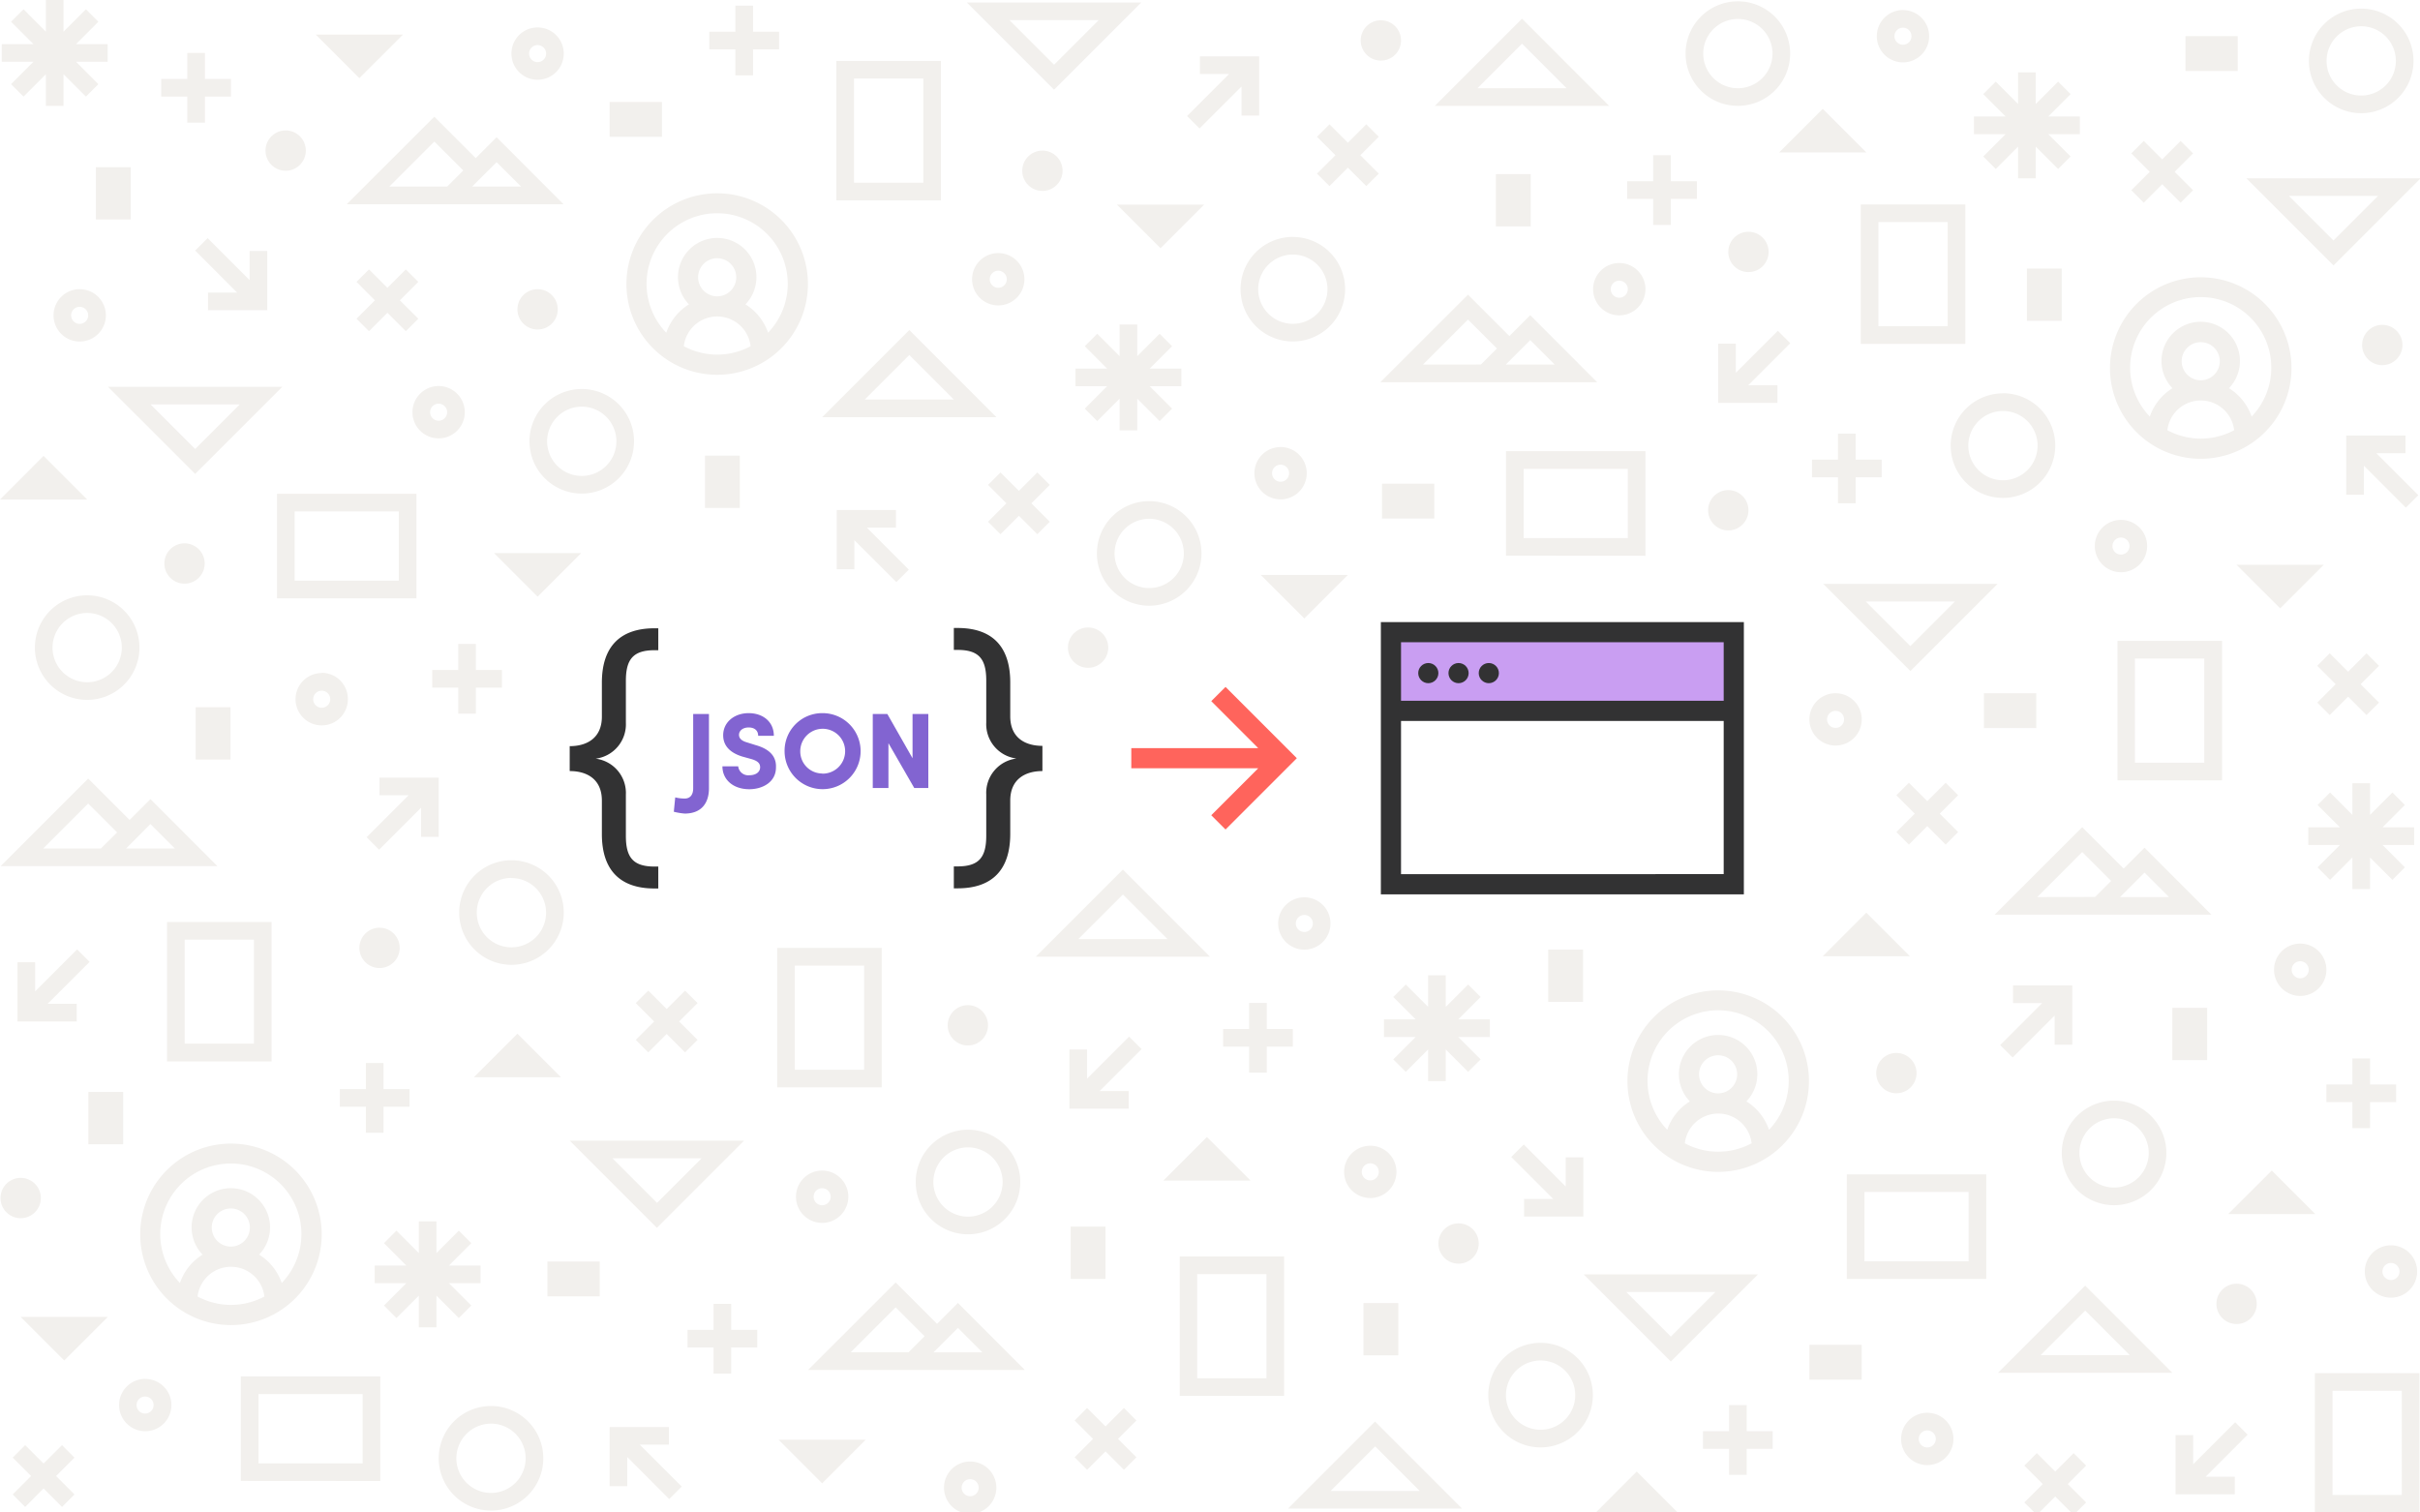 <svg xmlns="http://www.w3.org/2000/svg" viewBox="0 0 480 300"><defs><style>.cls-1{fill:#f2f0ed;}.cls-2{fill:#c99ef2;}.cls-3{fill:#ff645c;}.cls-4{fill:#323233;}.cls-5{fill:#8264d1;}</style></defs><title>feature-webhook</title><g id="Bg"><polygon class="cls-1" points="250.06 114.03 258.71 122.67 267.35 114.03 250.06 114.03"/><polygon class="cls-1" points="443.62 112.03 452.27 120.67 460.91 112.03 443.62 112.03"/><polygon class="cls-1" points="4.1 261.21 12.74 269.85 21.39 261.21 4.1 261.21"/><polygon class="cls-1" points="221.55 40.59 230.19 49.23 238.83 40.59 221.55 40.59"/><polygon class="cls-1" points="62.64 6.86 71.28 15.5 79.93 6.86 62.64 6.86"/><polygon class="cls-1" points="154.43 285.57 163.07 294.22 171.71 285.57 154.43 285.57"/><polygon class="cls-1" points="97.99 109.71 106.63 118.35 115.27 109.71 97.99 109.71"/><polygon class="cls-1" points="459.24 240.81 450.6 232.17 441.95 240.81 459.24 240.81"/><polygon class="cls-1" points="378.82 189.67 370.18 181.03 361.54 189.67 378.82 189.67"/><polygon class="cls-1" points="17.29 99.08 8.64 90.43 0 99.08 17.29 99.08"/><polygon class="cls-1" points="333.29 300.53 324.64 291.88 316 300.53 333.29 300.53"/><polygon class="cls-1" points="370.18 30.23 361.54 21.59 352.89 30.23 370.18 30.23"/><polygon class="cls-1" points="248.04 234.16 239.39 225.52 230.75 234.16 248.04 234.16"/><polygon class="cls-1" points="111.27 213.67 102.63 205.03 93.99 213.67 111.27 213.67"/><circle class="cls-1" cx="215.82" cy="128.46" r="4"/><circle class="cls-1" cx="106.63" cy="61.36" r="4"/><circle class="cls-1" cx="56.66" cy="29.87" r="4"/><circle class="cls-1" cx="36.6" cy="111.77" r="4"/><circle class="cls-1" cx="191.97" cy="203.37" r="4"/><circle class="cls-1" cx="4.1" cy="237.63" r="4"/><circle class="cls-1" cx="75.28" cy="188.01" r="4"/><circle class="cls-1" cx="289.3" cy="246.65" r="4"/><circle class="cls-1" cx="342.8" cy="101.21" r="4"/><circle class="cls-1" cx="376.14" cy="212.85" r="4"/><circle class="cls-1" cx="443.62" cy="258.62" r="4"/><circle class="cls-1" cx="472.52" cy="68.43" r="4"/><circle class="cls-1" cx="346.8" cy="49.97" r="4"/><circle class="cls-1" cx="273.89" cy="8.02" r="4"/><circle class="cls-1" cx="206.76" cy="33.87" r="4"/><path class="cls-1" d="M387.75,119.31l-8.84,8.84-8.84-8.84h17.67m8.45-3.5H361.63l17.29,17.29,17.29-17.29Z"/><path class="cls-1" d="M471.68,38.86l-8.84,8.84L454,38.86h17.67m8.45-3.5H445.55l17.29,17.29,17.29-17.29Z"/><path class="cls-1" d="M217.91,4l-8.84,8.84L200.23,4h17.67M226.36.5H191.78l17.29,17.29L226.36.5Z"/><path class="cls-1" d="M47.55,80.22l-8.84,8.84-8.84-8.84H47.55M56,76.72H21.42L38.71,94,56,76.72Z"/><path class="cls-1" d="M340.25,256.27l-8.84,8.84-8.84-8.84h17.67m8.45-3.5H314.12l17.29,17.29,17.29-17.29Z"/><path class="cls-1" d="M139.16,229.75l-8.84,8.84-8.84-8.84h17.67m8.45-3.5H113l17.29,17.29,17.29-17.29Z"/><path class="cls-1" d="M222.73,177.42l8.84,8.84H213.89l8.84-8.84m0-4.95-17.29,17.29H240l-17.29-17.29Z"/><path class="cls-1" d="M413.59,259.95l8.84,8.84H404.75l8.84-8.84m0-4.95-17.29,17.29h34.57L413.59,255Z"/><path class="cls-1" d="M272.76,286.89l8.84,8.84H263.92l8.84-8.84m0-4.95-17.29,17.29H290l-17.29-17.29Z"/><path class="cls-1" d="M301.89,8.66l8.84,8.84H293.05l8.84-8.84m0-4.95L284.6,21h34.57L301.89,3.71Z"/><path class="cls-1" d="M180.36,70.41l8.84,8.84H171.52l8.84-8.84m0-4.95L163.07,82.75h34.57L180.36,65.46Z"/><path class="cls-1" d="M254,92.17a1.69,1.69,0,1,1-1.69,1.69A1.69,1.69,0,0,1,254,92.17m0-3.5a5.19,5.19,0,1,0,5.19,5.19A5.19,5.19,0,0,0,254,88.67Z"/><path class="cls-1" d="M198,53.7a1.69,1.69,0,1,1-1.69,1.69A1.69,1.69,0,0,1,198,53.7m0-3.5a5.19,5.19,0,1,0,5.19,5.19A5.19,5.19,0,0,0,198,50.2Z"/><path class="cls-1" d="M87,80.07a1.69,1.69,0,1,1-1.69,1.69A1.69,1.69,0,0,1,87,80.07m0-3.5a5.19,5.19,0,1,0,5.19,5.19A5.19,5.19,0,0,0,87,76.57Z"/><path class="cls-1" d="M15.8,60.86a1.69,1.69,0,1,1-1.69,1.69,1.69,1.69,0,0,1,1.69-1.69m0-3.5A5.19,5.19,0,1,0,21,62.55a5.19,5.19,0,0,0-5.19-5.19Z"/><path class="cls-1" d="M106.63,8.94a1.69,1.69,0,1,1-1.69,1.69,1.69,1.69,0,0,1,1.69-1.69m0-3.5a5.19,5.19,0,1,0,5.19,5.19,5.19,5.19,0,0,0-5.19-5.19Z"/><path class="cls-1" d="M364.08,141a1.69,1.69,0,1,1-1.69,1.69,1.69,1.69,0,0,1,1.69-1.69m0-3.5a5.19,5.19,0,1,0,5.19,5.19,5.19,5.19,0,0,0-5.19-5.19Z"/><path class="cls-1" d="M420.69,106.62a1.69,1.69,0,1,1-1.69,1.69,1.69,1.69,0,0,1,1.69-1.69m0-3.5a5.19,5.19,0,1,0,5.19,5.19,5.19,5.19,0,0,0-5.19-5.19Z"/><path class="cls-1" d="M377.45,5.49a1.69,1.69,0,1,1-1.69,1.69,1.69,1.69,0,0,1,1.69-1.69m0-3.5a5.19,5.19,0,1,0,5.19,5.19A5.19,5.19,0,0,0,377.45,2Z"/><path class="cls-1" d="M321.18,55.67a1.69,1.69,0,1,1-1.69,1.69,1.69,1.69,0,0,1,1.69-1.69m0-3.5a5.19,5.19,0,1,0,5.19,5.19,5.19,5.19,0,0,0-5.19-5.19Z"/><path class="cls-1" d="M456.24,190.66a1.69,1.69,0,1,1-1.69,1.69,1.69,1.69,0,0,1,1.69-1.69m0-3.5a5.19,5.19,0,1,0,5.19,5.19,5.19,5.19,0,0,0-5.19-5.19Z"/><path class="cls-1" d="M474.24,250.51a1.69,1.69,0,1,1-1.69,1.69,1.69,1.69,0,0,1,1.69-1.69m0-3.5a5.19,5.19,0,1,0,5.19,5.19,5.19,5.19,0,0,0-5.19-5.19Z"/><path class="cls-1" d="M382.27,283.72a1.69,1.69,0,1,1-1.69,1.69,1.69,1.69,0,0,1,1.69-1.69m0-3.5a5.19,5.19,0,1,0,5.19,5.19,5.19,5.19,0,0,0-5.19-5.19Z"/><path class="cls-1" d="M258.71,181.48a1.69,1.69,0,1,1-1.69,1.69,1.69,1.69,0,0,1,1.69-1.69m0-3.5a5.19,5.19,0,1,0,5.19,5.19,5.19,5.19,0,0,0-5.19-5.19Z"/><path class="cls-1" d="M271.79,230.75a1.69,1.69,0,1,1-1.69,1.69,1.69,1.69,0,0,1,1.69-1.69m0-3.5a5.19,5.19,0,1,0,5.19,5.19,5.19,5.19,0,0,0-5.19-5.19Z"/><path class="cls-1" d="M163.07,235.68a1.69,1.69,0,1,1-1.69,1.69,1.69,1.69,0,0,1,1.69-1.69m0-3.5a5.19,5.19,0,1,0,5.19,5.19,5.19,5.19,0,0,0-5.19-5.19Z"/><path class="cls-1" d="M28.78,277a1.69,1.69,0,1,1-1.69,1.69A1.69,1.69,0,0,1,28.78,277m0-3.5A5.19,5.19,0,1,0,34,278.7a5.19,5.19,0,0,0-5.19-5.19Z"/><path class="cls-1" d="M63.81,137a1.69,1.69,0,1,1-1.69,1.69A1.69,1.69,0,0,1,63.81,137m0-3.5A5.19,5.19,0,1,0,69,138.64a5.19,5.19,0,0,0-5.19-5.19Z"/><path class="cls-1" d="M192.43,293.39a1.69,1.69,0,1,1-1.69,1.69,1.69,1.69,0,0,1,1.69-1.69m0-3.5a5.19,5.19,0,1,0,5.19,5.19,5.19,5.19,0,0,0-5.19-5.19Z"/><path class="cls-1" d="M227.94,102.9a6.87,6.87,0,1,1-6.87,6.87,6.88,6.88,0,0,1,6.87-6.87m0-3.5a10.37,10.37,0,1,0,10.37,10.37A10.37,10.37,0,0,0,227.94,99.4Z"/><path class="cls-1" d="M256.43,50.49a6.87,6.87,0,1,1-6.87,6.87,6.88,6.88,0,0,1,6.87-6.87m0-3.5A10.37,10.37,0,1,0,266.8,57.36,10.37,10.37,0,0,0,256.43,47Z"/><path class="cls-1" d="M115.39,80.66a6.87,6.87,0,1,1-6.87,6.87,6.88,6.88,0,0,1,6.87-6.87m0-3.5a10.37,10.37,0,1,0,10.37,10.37,10.37,10.37,0,0,0-10.37-10.37Z"/><path class="cls-1" d="M419.32,221.81a6.87,6.87,0,1,1-6.87,6.87,6.88,6.88,0,0,1,6.87-6.87m0-3.5a10.37,10.37,0,1,0,10.37,10.37,10.37,10.37,0,0,0-10.37-10.37Z"/><path class="cls-1" d="M397.28,81.52a6.87,6.87,0,1,1-6.87,6.87,6.88,6.88,0,0,1,6.87-6.87m0-3.5a10.37,10.37,0,1,0,10.37,10.37A10.37,10.37,0,0,0,397.28,78Z"/><path class="cls-1" d="M344.7,3.76a6.87,6.87,0,1,1-6.87,6.87,6.88,6.88,0,0,1,6.87-6.87m0-3.5a10.37,10.37,0,1,0,10.37,10.37A10.37,10.37,0,0,0,344.7.26Z"/><path class="cls-1" d="M468.34,5.21a6.87,6.87,0,1,1-6.87,6.87,6.88,6.88,0,0,1,6.87-6.87m0-3.5a10.37,10.37,0,1,0,10.37,10.37A10.37,10.37,0,0,0,468.34,1.71Z"/><path class="cls-1" d="M192,227.58a6.87,6.87,0,1,1-6.87,6.87,6.88,6.88,0,0,1,6.87-6.87m0-3.5a10.37,10.37,0,1,0,10.37,10.37A10.37,10.37,0,0,0,192,224.08Z"/><path class="cls-1" d="M305.57,269.85a6.87,6.87,0,1,1-6.87,6.87,6.88,6.88,0,0,1,6.87-6.87m0-3.5a10.37,10.37,0,1,0,10.37,10.37,10.37,10.37,0,0,0-10.37-10.37Z"/><path class="cls-1" d="M101.44,174.16A6.87,6.87,0,1,1,94.57,181a6.88,6.88,0,0,1,6.87-6.87m0-3.5A10.37,10.37,0,1,0,111.82,181a10.37,10.37,0,0,0-10.37-10.37Z"/><path class="cls-1" d="M17.29,121.58a6.87,6.87,0,1,1-6.87,6.87,6.88,6.88,0,0,1,6.87-6.87m0-3.5a10.37,10.37,0,1,0,10.37,10.37,10.37,10.37,0,0,0-10.37-10.37Z"/><path class="cls-1" d="M97.39,282.38a6.87,6.87,0,1,1-6.87,6.87,6.88,6.88,0,0,1,6.87-6.87m0-3.5a10.37,10.37,0,1,0,10.37,10.37,10.37,10.37,0,0,0-10.37-10.37Z"/><path class="cls-1" d="M171.39,191.52v20.66H157.65V191.52h13.74m3.5-3.5H154.15v27.66h20.74V188Z"/><path class="cls-1" d="M50.37,186.38V207H36.63V186.38H50.37m3.5-3.5H33.13v27.66H53.87V182.88Z"/><path class="cls-1" d="M437.21,130.62v20.66H423.46V130.62h13.74m3.5-3.5H420v27.66h20.74V127.12Z"/><path class="cls-1" d="M476.39,275.86v20.66H462.65V275.86h13.74m3.5-3.5H459.15V300h20.74V272.36Z"/><path class="cls-1" d="M386.32,44.05V64.71H372.58V44.05h13.74m3.5-3.5H369.08V68.21h20.74V40.55Z"/><path class="cls-1" d="M251.2,252.72v20.66H237.46V252.72H251.2m3.5-3.5H234v27.66H254.7V249.22Z"/><path class="cls-1" d="M183.14,15.58V36.24H169.39V15.58h13.74m3.5-3.5H165.89V39.74h20.74V12.08Z"/><path class="cls-1" d="M322.87,106.73H302.21V93h20.66v13.74m3.5,3.5V89.48H298.71v20.74Z"/><path class="cls-1" d="M79.1,115.18H58.44V101.44H79.1v13.74m3.5,3.5V97.94H54.94v20.74Z"/><path class="cls-1" d="M390.47,250.17H369.81V236.43h20.66v13.74m3.5,3.5V232.93H366.31v20.74Z"/><path class="cls-1" d="M71.93,290.26H51.27V276.52H71.93v13.74m3.5,3.5V273H47.77v20.74Z"/><rect class="cls-1" x="307.08" y="188.35" width="6.91" height="10.37"/><rect class="cls-1" x="270.44" y="258.46" width="6.91" height="10.37"/><rect class="cls-1" x="212.36" y="243.3" width="6.91" height="10.37"/><rect class="cls-1" x="17.53" y="216.59" width="6.91" height="10.37"/><rect class="cls-1" x="402.03" y="53.27" width="6.91" height="10.37"/><rect class="cls-1" x="430.88" y="199.9" width="6.91" height="10.37"/><rect class="cls-1" x="139.83" y="90.38" width="6.91" height="10.37"/><rect class="cls-1" x="38.81" y="140.28" width="6.91" height="10.37"/><rect class="cls-1" x="19.02" y="33.16" width="6.91" height="10.37"/><rect class="cls-1" x="274.12" y="95.94" width="10.37" height="6.91"/><rect class="cls-1" x="296.71" y="34.54" width="6.91" height="10.37"/><rect class="cls-1" x="120.92" y="20.23" width="10.37" height="6.91"/><rect class="cls-1" x="393.51" y="137.5" width="10.37" height="6.91"/><rect class="cls-1" x="433.48" y="7.17" width="10.37" height="6.91"/><rect class="cls-1" x="108.58" y="250.22" width="10.37" height="6.91"/><rect class="cls-1" x="358.89" y="266.74" width="10.37" height="6.91"/><polygon class="cls-1" points="295.51 202.19 289.24 202.19 293.68 197.75 291.2 195.28 286.76 199.72 286.76 193.44 283.26 193.44 283.26 199.71 278.83 195.28 276.35 197.75 280.79 202.19 274.51 202.19 274.51 205.69 280.79 205.69 276.35 210.13 278.83 212.6 283.26 208.16 283.26 214.44 286.76 214.44 286.76 208.16 291.2 212.6 293.68 210.13 289.24 205.69 295.51 205.69 295.51 202.19"/><polygon class="cls-1" points="95.32 251.02 89.04 251.02 93.48 246.58 91 244.1 86.57 248.54 86.57 242.27 83.07 242.27 83.07 248.54 78.63 244.1 76.16 246.58 80.59 251.02 74.32 251.02 74.32 254.52 80.59 254.52 76.16 258.95 78.63 261.43 83.07 256.99 83.07 263.27 86.57 263.27 86.57 256.99 91 261.43 93.48 258.95 89.04 254.52 95.32 254.52 95.32 251.02"/><polygon class="cls-1" points="478.84 164.1 472.57 164.1 477 159.67 474.53 157.19 470.09 161.63 470.09 155.35 466.59 155.35 466.59 161.63 462.16 157.19 459.68 159.67 464.12 164.1 457.84 164.1 457.84 167.6 464.12 167.6 459.68 172.04 462.16 174.52 466.59 170.08 466.59 176.35 470.09 176.35 470.09 170.08 474.53 174.52 477 172.04 472.57 167.6 478.84 167.6 478.84 164.1"/><polygon class="cls-1" points="412.53 23.11 406.26 23.11 410.7 18.67 408.22 16.19 403.78 20.63 403.78 14.36 400.28 14.36 400.28 20.63 395.85 16.19 393.37 18.67 397.81 23.11 391.53 23.11 391.53 26.61 397.81 26.61 393.37 31.04 395.85 33.52 400.28 29.08 400.28 35.36 403.78 35.36 403.78 29.08 408.22 33.52 410.7 31.04 406.26 26.61 412.53 26.61 412.53 23.11"/><polygon class="cls-1" points="234.32 73.11 228.04 73.11 232.48 68.67 230.01 66.2 225.57 70.64 225.57 64.36 222.07 64.36 222.07 70.64 217.63 66.2 215.16 68.67 219.59 73.11 213.32 73.11 213.32 76.61 219.59 76.61 215.16 81.05 217.63 83.52 222.07 79.08 222.07 85.36 225.57 85.36 225.57 79.08 230.01 83.52 232.48 81.05 228.04 76.61 234.32 76.61 234.32 73.11"/><polygon class="cls-1" points="21.35 8.75 15.08 8.75 19.51 4.31 17.04 1.84 12.6 6.28 12.6 0 9.1 0 9.1 6.28 4.67 1.84 2.19 4.31 6.63 8.75 0.35 8.75 0.35 12.25 6.63 12.25 2.19 16.69 4.67 19.16 9.1 14.72 9.1 21 12.6 21 12.6 14.72 17.04 19.16 19.51 16.69 15.08 12.25 21.35 12.25 21.35 8.75"/><polygon class="cls-1" points="256.43 204.1 251.26 204.1 251.26 198.93 247.76 198.93 247.76 204.1 242.6 204.1 242.6 207.6 247.76 207.6 247.76 212.76 251.26 212.76 251.26 207.6 256.43 207.6 256.43 204.1"/><polygon class="cls-1" points="351.61 283.87 346.45 283.87 346.45 278.7 342.95 278.7 342.95 283.87 337.78 283.87 337.78 287.37 342.95 287.37 342.95 292.53 346.45 292.53 346.45 287.37 351.61 287.37 351.61 283.87"/><polygon class="cls-1" points="150.2 263.78 145.03 263.78 145.03 258.62 141.53 258.62 141.53 263.78 136.37 263.78 136.37 267.28 141.53 267.28 141.53 272.45 145.03 272.45 145.03 267.28 150.2 267.28 150.2 263.78"/><polygon class="cls-1" points="475.26 215.1 470.09 215.1 470.09 209.94 466.59 209.94 466.59 215.1 461.43 215.1 461.43 218.6 466.59 218.6 466.59 223.77 470.09 223.77 470.09 218.6 475.26 218.6 475.26 215.1"/><polygon class="cls-1" points="336.57 35.95 331.4 35.95 331.4 30.79 327.9 30.79 327.9 35.95 322.74 35.95 322.74 39.45 327.9 39.45 327.9 44.62 331.4 44.62 331.4 39.45 336.57 39.45 336.57 35.95"/><polygon class="cls-1" points="373.23 91.17 368.06 91.17 368.06 86 364.56 86 364.56 91.17 359.4 91.17 359.4 94.67 364.56 94.67 364.56 99.83 368.06 99.83 368.06 94.67 373.23 94.67 373.23 91.17"/><polygon class="cls-1" points="154.53 6.29 149.36 6.29 149.36 1.12 145.86 1.12 145.86 6.29 140.69 6.29 140.69 9.79 145.86 9.79 145.86 14.95 149.36 14.95 149.36 9.79 154.53 9.79 154.53 6.29"/><polygon class="cls-1" points="99.56 132.89 94.39 132.89 94.39 127.72 90.89 127.72 90.89 132.89 85.73 132.89 85.73 136.39 90.89 136.39 90.89 141.55 94.39 141.55 94.39 136.39 99.56 136.39 99.56 132.89"/><polygon class="cls-1" points="81.23 216.02 76.07 216.02 76.07 210.85 72.57 210.85 72.57 216.02 67.4 216.02 67.4 219.52 72.57 219.52 72.57 224.68 76.07 224.68 76.07 219.52 81.23 219.52 81.23 216.02"/><polygon class="cls-1" points="45.81 15.66 40.65 15.66 40.65 10.5 37.15 10.5 37.15 15.66 31.98 15.66 31.98 19.16 37.15 19.16 37.15 24.33 40.65 24.33 40.65 19.16 45.81 19.16 45.81 15.66"/><polygon class="cls-1" points="388.39 157.74 385.92 155.26 382.27 158.91 378.62 155.26 376.14 157.74 379.79 161.39 376.14 165.04 378.62 167.52 382.27 163.86 385.92 167.52 388.39 165.04 384.74 161.39 388.39 157.74"/><polygon class="cls-1" points="413.78 290.7 411.3 288.23 407.65 291.88 404 288.23 401.52 290.7 405.18 294.36 401.52 298.01 404 300.48 407.65 296.83 411.3 300.48 413.78 298.01 410.13 294.36 413.78 290.7"/><polygon class="cls-1" points="225.4 281.75 222.93 279.27 219.28 282.93 215.62 279.27 213.15 281.75 216.8 285.4 213.15 289.05 215.62 291.53 219.28 287.88 222.93 291.53 225.4 289.05 221.75 285.4 225.4 281.75"/><polygon class="cls-1" points="471.87 132.06 469.39 129.58 465.74 133.23 462.09 129.58 459.62 132.06 463.27 135.71 459.62 139.36 462.09 141.83 465.74 138.18 469.39 141.83 471.87 139.36 468.22 135.71 471.87 132.06"/><polygon class="cls-1" points="273.48 27.13 271 24.66 267.35 28.31 263.7 24.66 261.22 27.13 264.88 30.79 261.22 34.44 263.7 36.91 267.35 33.26 271 36.91 273.48 34.44 269.82 30.79 273.48 27.13"/><polygon class="cls-1" points="434.99 30.43 432.52 27.95 428.86 31.61 425.21 27.95 422.74 30.43 426.39 34.08 422.74 37.73 425.21 40.21 428.86 36.55 432.52 40.21 434.99 37.73 431.34 34.08 434.99 30.43"/><polygon class="cls-1" points="138.36 198.96 135.88 196.49 132.23 200.14 128.58 196.49 126.1 198.96 129.75 202.61 126.1 206.26 128.58 208.74 132.23 205.09 135.88 208.74 138.36 206.26 134.7 202.61 138.36 198.96"/><polygon class="cls-1" points="14.77 289.12 12.3 286.64 8.64 290.29 4.99 286.64 2.52 289.12 6.17 292.77 2.52 296.42 4.99 298.9 8.64 295.24 12.3 298.9 14.77 296.42 11.12 292.77 14.77 289.12"/><polygon class="cls-1" points="208.22 96.18 205.75 93.71 202.1 97.36 198.44 93.71 195.97 96.18 199.62 99.83 195.97 103.49 198.44 105.96 202.1 102.31 205.75 105.96 208.22 103.49 204.57 99.83 208.22 96.18"/><polygon class="cls-1" points="82.97 55.91 80.49 53.44 76.84 57.09 73.19 53.44 70.71 55.91 74.36 59.57 70.71 63.22 73.19 65.69 76.84 62.04 80.49 65.69 82.97 63.22 79.31 59.57 82.97 55.91"/><path class="cls-1" d="M303.52,62.52l-4.14,4.14-8.21-8.21L273.79,75.81h43Zm-21.27,9.79,8.92-8.92,5.74,5.73-3.18,3.18Zm21.27-4.85,4.85,4.85h-9.7Z"/><path class="cls-1" d="M425.36,168.14l-4.14,4.14L413,164.07l-17.37,17.36h43Zm-21.27,9.79L413,169l5.74,5.73-3.18,3.18Zm21.27-4.85,4.85,4.85h-9.7Z"/><path class="cls-1" d="M98.5,27.22l-4.14,4.14-8.21-8.21L68.77,40.51h43ZM77.23,37l8.92-8.92,5.74,5.73L88.7,37ZM98.5,32.17,103.35,37h-9.7Z"/><path class="cls-1" d="M190,258.44l-4.14,4.14-8.21-8.21-17.37,17.36h43Zm-21.27,9.79,8.92-8.92,5.74,5.73-3.18,3.18ZM190,263.39l4.85,4.85h-9.7Z"/><path class="cls-1" d="M29.84,158.5l-4.14,4.14-8.21-8.21L.12,171.8h43ZM8.57,168.3l8.92-8.92,5.74,5.73L20,168.3Zm21.27-4.85,4.85,4.85H25Z"/><polygon class="cls-1" points="399.28 195.46 399.28 198.96 405.06 198.96 396.73 207.29 399.2 209.76 407.53 201.44 407.53 207.21 411.03 207.21 411.03 195.46 399.28 195.46"/><polygon class="cls-1" points="75.27 154.24 75.27 157.74 81.04 157.74 72.72 166.06 75.19 168.54 83.52 160.21 83.52 165.99 87.02 165.99 87.02 154.24 75.27 154.24"/><polygon class="cls-1" points="238 11.18 238 14.68 243.78 14.68 235.45 23.01 237.92 25.48 246.25 17.16 246.25 22.93 249.75 22.93 249.75 11.18 238 11.18"/><polygon class="cls-1" points="180.26 112.99 171.94 104.66 177.71 104.66 177.71 101.16 165.96 101.16 165.96 112.91 169.46 112.91 169.46 107.14 177.79 115.46 180.26 112.99"/><polygon class="cls-1" points="479.67 98.22 471.34 89.89 477.12 89.89 477.12 86.39 465.37 86.39 465.37 98.14 468.87 98.14 468.87 92.37 477.19 100.69 479.67 98.22"/><polygon class="cls-1" points="135.22 294.86 126.89 286.54 132.67 286.54 132.67 283.04 120.92 283.04 120.92 294.79 124.42 294.79 124.42 289.01 132.74 297.34 135.22 294.86"/><polygon class="cls-1" points="310.55 229.56 310.55 235.34 302.23 227.01 299.75 229.49 308.08 237.81 302.3 237.81 302.3 241.31 314.05 241.31 314.05 229.56 310.55 229.56"/><polygon class="cls-1" points="49.51 49.78 49.51 55.56 41.18 47.23 38.71 49.7 47.03 58.03 41.26 58.03 41.26 61.53 53.01 61.53 53.01 49.78 49.51 49.78"/><polygon class="cls-1" points="226.43 208.09 223.95 205.61 215.62 213.94 215.62 208.16 212.12 208.16 212.12 219.91 223.87 219.91 223.87 216.41 218.1 216.41 226.43 208.09"/><polygon class="cls-1" points="355.1 68.08 352.63 65.61 344.3 73.93 344.3 68.16 340.8 68.16 340.8 79.91 352.55 79.91 352.55 76.41 346.77 76.41 355.1 68.08"/><polygon class="cls-1" points="17.77 190.79 15.29 188.31 6.97 196.64 6.97 190.86 3.47 190.86 3.47 202.61 15.22 202.61 15.22 199.11 9.44 199.11 17.77 190.79"/><polygon class="cls-1" points="445.81 284.57 443.34 282.1 435.01 290.43 435.01 284.65 431.51 284.65 431.51 296.4 443.26 296.4 443.26 292.9 437.49 292.9 445.81 284.57"/><path class="cls-1" d="M340.8,196.44a18,18,0,1,0,18,18A18,18,0,0,0,340.8,196.44Zm-6.62,30.33a6.67,6.67,0,0,1,13.25,0,14,14,0,0,1-13.25,0ZM337,213.09a3.78,3.78,0,1,1,3.78,3.78A3.79,3.79,0,0,1,337,213.09Zm13.88,11a10.71,10.71,0,0,0-4.49-5.63,7.78,7.78,0,1,0-11.21,0,10.71,10.71,0,0,0-4.49,5.63,14,14,0,1,1,20.19,0Z"/><path class="cls-1" d="M436.51,55a18,18,0,1,0,18,18A18,18,0,0,0,436.51,55Zm-6.62,30.33a6.67,6.67,0,0,1,13.25,0,14,14,0,0,1-13.25,0Zm2.84-13.68a3.78,3.78,0,1,1,3.78,3.78A3.79,3.79,0,0,1,432.73,71.6Zm13.88,11A10.71,10.71,0,0,0,442.11,77a7.78,7.78,0,1,0-11.21,0,10.71,10.71,0,0,0-4.49,5.63,14,14,0,1,1,20.19,0Z"/><path class="cls-1" d="M142.25,38.34a18,18,0,1,0,18,18A18,18,0,0,0,142.25,38.34Zm-6.62,30.33a6.67,6.67,0,0,1,13.25,0,14,14,0,0,1-13.25,0ZM138.47,55a3.78,3.78,0,1,1,3.78,3.78A3.79,3.79,0,0,1,138.47,55Zm13.88,11a10.71,10.71,0,0,0-4.49-5.63,7.78,7.78,0,1,0-11.21,0A10.71,10.71,0,0,0,132.15,66a14,14,0,1,1,20.19,0Z"/><path class="cls-1" d="M45.81,226.83a18,18,0,1,0,18,18A18,18,0,0,0,45.81,226.83Zm-6.62,30.33a6.67,6.67,0,0,1,13.25,0,14,14,0,0,1-13.25,0ZM42,243.48a3.78,3.78,0,1,1,3.78,3.78A3.79,3.79,0,0,1,42,243.48Zm13.88,11a10.71,10.71,0,0,0-4.49-5.63,7.78,7.78,0,1,0-11.21,0,10.71,10.71,0,0,0-4.49,5.63,14,14,0,1,1,20.19,0Z"/></g><g id="Content"><rect class="cls-2" x="276.3" y="125.06" width="66.57" height="15.89"/><polygon class="cls-3" points="243.08 136.25 240.25 139.07 249.56 148.39 224.39 148.39 224.39 152.39 249.56 152.39 240.25 161.7 243.08 164.53 257.22 150.39 243.08 136.25"/><circle class="cls-4" cx="283.3" cy="133.51" r="2"/><circle class="cls-4" cx="289.3" cy="133.51" r="2"/><circle class="cls-4" cx="295.3" cy="133.51" r="2"/><path class="cls-4" d="M273.89,123.39v54h72v-54Zm68,4V139h-64V127.39Zm-64,46V143h64v30.38Z"/><path class="cls-5" d="M133.93,158.16a7.59,7.59,0,0,0,1.88.23c1.21,0,1.68-.92,1.68-2V141.62h3.13v14.75c0,2.69-1.3,5-4.82,5a12.48,12.48,0,0,1-2.15-.36Z"/><path class="cls-5" d="M146.42,152a2,2,0,0,0,2.2,1.77c1.26,0,2.13-.6,2.15-1.56,0-.66-.28-1.24-1.77-1.66l-1.77-.49c-3.24-1-3.79-2.9-3.79-4.22,0-2.62,2.24-4.39,5.05-4.39s5,1.68,5,4.5h-3.11c0-1-.66-1.66-1.9-1.66-1.09,0-1.9.6-1.9,1.47,0,.38.15,1.09,1.58,1.49l1.75.55c3.56,1,4.07,3,4,4.43,0,2.92-2.69,4.31-5.29,4.31-3.2,0-5.33-1.9-5.33-4.54Z"/><path class="cls-5" d="M163.06,141.45a7.54,7.54,0,1,1-7.44,7.54A7.46,7.46,0,0,1,163.06,141.45Zm0,12a4.45,4.45,0,1,0-4.33-4.43A4.37,4.37,0,0,0,163.06,153.42Z"/><path class="cls-5" d="M184.13,156.3h-2.79l-5.12-8.89v8.89h-3.11V141.62H176l5,8.78v-8.78h3.13Z"/><path class="cls-4" d="M113,148c3.36,0,6.38-1.57,6.38-5.86v-6.73c0-7.19,3.65-10.79,10.44-10.79h.75v4.35h-.75c-4.29,0-5.68,1.86-5.68,6.09v8.29a6.86,6.86,0,0,1-6,7.13,6.86,6.86,0,0,1,6,7.13v8.18c0,4.23,1.39,6.09,5.68,6.09h.75v4.35h-.75c-6.79,0-10.44-3.6-10.44-10.79V158.8c0-4.29-3-5.86-6.38-5.86Z"/><path class="cls-4" d="M206.76,152.94c-3.36,0-6.38,1.57-6.38,5.86v6.61c0,7.19-3.65,10.79-10.44,10.79h-.75v-4.35h.75c4.29,0,5.68-1.86,5.68-6.09v-8.18a6.86,6.86,0,0,1,6-7.13,6.86,6.86,0,0,1-6-7.13V135c0-4.23-1.39-6.09-5.68-6.09h-.75v-4.35h.75c6.79,0,10.44,3.6,10.44,10.79v6.73c0,4.29,3,5.86,6.38,5.86Z"/></g></svg>